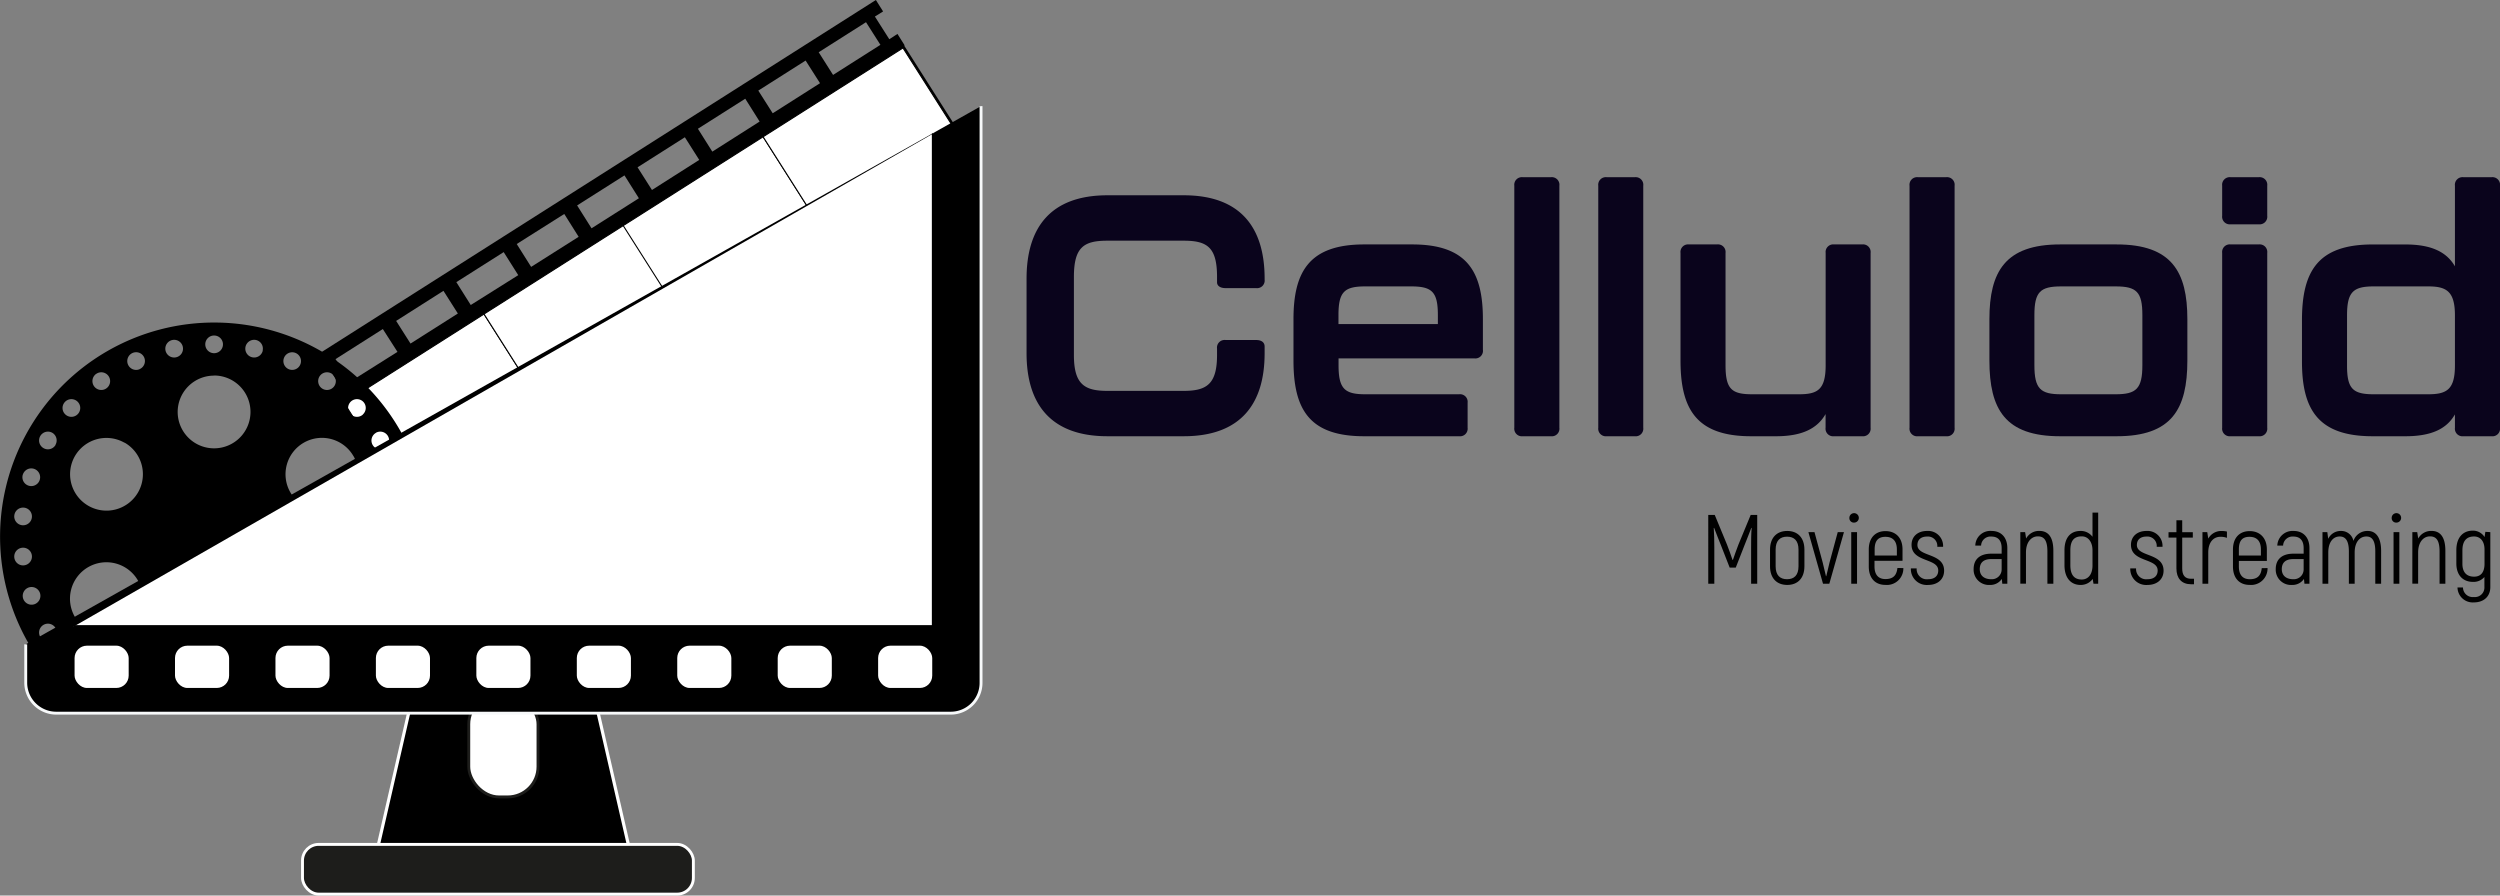 <svg xmlns="http://www.w3.org/2000/svg" viewBox="0 0 655.71 234.89"><rect x="0" y="0" width="655.71" height="234.89" fill="#808080" stroke="none"/><defs><style>.cls-1{fill:#0a041c;}.cls-2,.cls-3,.cls-5,.cls-7,.cls-8{fill:#fff;}.cls-2,.cls-3,.cls-7,.cls-8{stroke:#000;}.cls-2,.cls-3,.cls-4,.cls-5,.cls-6,.cls-7,.cls-8,.cls-9{stroke-miterlimit:10;}.cls-2{stroke-width:1.18px;}.cls-3{stroke-width:0.28px;}.cls-4,.cls-9{stroke:#fff;}.cls-4,.cls-7{stroke-width:0.84px;}.cls-5{stroke:#1d1d1b;}.cls-5,.cls-6,.cls-9{stroke-width:0.76px;}.cls-6{stroke:#f7f9fa;}.cls-8{stroke-width:0.64px;}.cls-9{fill:#1d1d1b;}</style></defs><g id="Layer_2" data-name="Layer 2"><g id="Layer_1-2" data-name="Layer 1"><path class="cls-1" d="M269.25,92.67V73.07c0-13.43,6.36-21.85,21.22-21.85h20c14.86,0,21.22,8.42,21.22,21.85v.26a2,2,0,0,1-2.24,2.24h-8c-1.43,0-2.24-.62-2.24-1.52V72.62c0-7.79-2.59-9.49-8.77-9.49h-20c-6.18,0-8.77,1.7-8.77,9.49v20.5c0,7.69,2.77,9.4,8.77,9.4h20c6,0,8.77-1.71,8.77-9.4v-1.7a2,2,0,0,1,2.24-2.24h8c1.43,0,2.24.63,2.24,1.7v1.79c0,13.34-6.36,21.75-21.22,21.75h-20C275.61,114.42,269.25,106,269.25,92.67Z"/><path class="cls-1" d="M339.26,94.55V83.72c0-12.44,4.12-19.61,18.53-19.61h12.62c14.41,0,18.53,7.17,18.53,19.61v8A2,2,0,0,1,386.7,94H351.08V95.8c0,6.18,1.61,7.61,7,7.61h24.61a2,2,0,0,1,2.24,2.24v6.53a2,2,0,0,1-2.24,2.24H357.79C343.38,114.42,339.26,107.35,339.26,94.55ZM377.13,85V82.64c0-6.08-1.53-7.52-7-7.52H358.06c-5.46,0-7,1.44-7,7.52V85Z"/><path class="cls-1" d="M397.18,112.18V48.72a2,2,0,0,1,2.24-2.24h7.34A2,2,0,0,1,409,48.72v63.46a2,2,0,0,1-2.24,2.24h-7.34A2,2,0,0,1,397.18,112.18Z"/><path class="cls-1" d="M419.2,112.18V48.72a2,2,0,0,1,2.24-2.24h7.34A2,2,0,0,1,431,48.72v63.46a2,2,0,0,1-2.24,2.24h-7.34A2,2,0,0,1,419.2,112.18Z"/><path class="cls-1" d="M481.06,64.11h7.34a2,2,0,0,1,2.23,2.24v45.83a2,2,0,0,1-2.23,2.24h-7.34a2,2,0,0,1-2.24-2.24V108.6c-2.15,3.76-6.09,5.82-13,5.82H459.3c-14.32,0-18.53-7.07-18.53-19.87V66.35A2,2,0,0,1,443,64.11h7.34a2,2,0,0,1,2.24,2.24V95.8c0,6.27,1.61,7.61,7,7.61h12.26c4.84,0,7-1.16,7-7.61V66.35A2,2,0,0,1,481.06,64.11Z"/><path class="cls-1" d="M500.84,112.18V48.72a2,2,0,0,1,2.24-2.24h7.34a2,2,0,0,1,2.24,2.24v63.46a2,2,0,0,1-2.24,2.24h-7.34A2,2,0,0,1,500.84,112.18Z"/><path class="cls-1" d="M521.79,94.55V83.72c0-12.44,4.12-19.61,18.53-19.61h14.86c14.41,0,18.53,7.17,18.53,19.61V94.55c0,12.8-4.12,19.87-18.53,19.87H540.32C525.91,114.42,521.79,107.35,521.79,94.55Zm33.12,8.86c5.37,0,7-1.43,7-7.61V82.64c0-6.08-1.52-7.52-7-7.52H540.59c-5.46,0-7,1.44-7,7.52V95.8c0,6.18,1.61,7.61,7,7.61Z"/><path class="cls-1" d="M582.84,56.6V48.72a2,2,0,0,1,2.24-2.24h7.34a2,2,0,0,1,2.24,2.24V56.6a2,2,0,0,1-2.24,2.23h-7.34A2,2,0,0,1,582.84,56.6Zm0,55.58V66.35a2,2,0,0,1,2.24-2.24h7.34a2,2,0,0,1,2.24,2.24v45.83a2,2,0,0,1-2.24,2.24h-7.34A2,2,0,0,1,582.84,112.18Z"/><path class="cls-1" d="M646.13,46.48h7.34a2,2,0,0,1,2.24,2.24v63.46a2,2,0,0,1-2.24,2.24h-7.34a2,2,0,0,1-2.24-2.24v-3.49c-2.15,3.76-6.09,5.73-13,5.73h-8.59c-14.41,0-18.53-7.16-18.53-19.6V84c0-12.8,4.12-19.88,18.53-19.88h8.59c6.89,0,10.83,2,13,5.73V48.72A2,2,0,0,1,646.13,46.48Zm-2.24,49.41V82.73c0-6.35-2.24-7.61-7-7.61H622.59c-5.38,0-7,1.44-7,7.61V95.89c0,6.09,1.53,7.52,7,7.52h14.32C641.74,103.41,643.89,102.16,643.89,95.89Z"/><rect class="cls-2" x="83.94" y="56.7" width="173.65" height="27.56" transform="translate(-11.17 102.54) rotate(-32.42)"/><rect class="cls-3" x="94.04" y="91.93" width="43.46" height="26.75" transform="translate(-38.41 78.49) rotate(-32.42)"/><rect class="cls-3" x="130.73" y="68.63" width="43.46" height="26.75" transform="translate(-20.2 94.52) rotate(-32.42)"/><rect class="cls-3" x="167.24" y="45.43" width="43.46" height="26.75" transform="translate(-2.07 110.49) rotate(-32.42)"/><rect class="cls-3" x="203.93" y="22.13" width="43.46" height="26.75" transform="translate(16.14 126.53) rotate(-32.42)"/><path d="M255.69,45.62l-3.78-5.94,2.15-1.37-1.89-3L104.45,129.17l1.89,3,1.8-1.14,3.78,5.95-1.8,1.14,1.89,3L253.37,49.83l2.32-4.21Zm-129,82-12.42,7.89-3.78-5.95,12.42-7.88Zm15.84-10.06-12.42,7.89-3.78-6,12.42-7.88Zm15.83-10.06-12.41,7.89-3.78-5.95,12.42-7.88ZM174.17,97.4l-12.41,7.89-3.78-6,12.42-7.88ZM190,87.34,177.6,95.23l-3.78-6,12.41-7.89Zm15.84-10.06-12.42,7.89-3.77-6,12.41-7.89Zm15.84-10.06-12.42,7.89-3.77-6,12.41-7.89Zm15.84-10.06-12.42,7.89-3.78-5.95,12.42-7.89ZM253.37,47.1,241,55l-3.78-6,12.42-7.89Z"/><path d="M233.25,10.29l-3.78-5.95L231.62,3l-1.89-3L82,93.83l1.89,3,1.8-1.15,3.78,6-1.8,1.14,1.89,3L237.28,11.9l-1.89-3Zm-129,82L91.8,100.13,88,94.19l12.41-7.89Zm15.84-10.06-12.42,7.88-3.77-5.94,12.41-7.89Zm15.84-10.06L123.47,80l-3.78-6,12.42-7.88Zm15.84-10.06L139.31,70l-3.78-6L148,56.12ZM167.57,52l-12.42,7.88-3.78-6,12.42-7.88ZM183.4,41.94,171,49.83l-3.78-5.95L179.63,36Zm15.84-10.06-12.41,7.89-3.78-6,12.42-7.88Zm15.84-10.06-12.41,7.89-3.78-5.95,12.41-7.88Zm15.84-10.06L218.5,19.65l-3.77-5.95,12.41-7.88Z"/><path d="M106.36,115.54A56.16,56.16,0,1,0,9.58,172.1m89-58.58a2.32,2.32,0,1,1-.85,3.17A2.32,2.32,0,0,1,98.62,113.52ZM83.89,98.6a2.32,2.32,0,1,1,.51,3.24A2.33,2.33,0,0,1,83.89,98.6Zm8.81,21a9.55,9.55,0,1,1-13-3.5A9.54,9.54,0,0,1,92.7,119.62ZM74.53,93.76a2.31,2.31,0,1,1,1.17,3.06A2.32,2.32,0,0,1,74.53,93.76ZM56.15,88a2.32,2.32,0,1,1-2.31,2.31A2.31,2.31,0,0,1,56.15,88Zm0,10.49a9.55,9.55,0,1,1-9.55,9.55A9.54,9.54,0,0,1,56.15,98.52ZM45.2,89.18a2.32,2.32,0,1,1-1.79,2.75A2.32,2.32,0,0,1,45.2,89.18Zm-20,8.91a2.32,2.32,0,1,1-.51,3.24A2.33,2.33,0,0,1,25.18,98.09Zm7.47,18a9.55,9.55,0,1,1-13,3.5A9.55,9.55,0,0,1,32.65,116.12ZM17,105.46a2.32,2.32,0,1,1,.17,3.27A2.31,2.31,0,0,1,17,105.46Zm-11,19a2.32,2.32,0,1,1,1.49,2.92A2.32,2.32,0,0,1,6,124.43ZM3.75,135.21a2.32,2.32,0,1,1,2.06,2.55A2.32,2.32,0,0,1,3.75,135.21Zm0,11a2.32,2.32,0,1,1,2.55,2.07A2.31,2.31,0,0,1,3.75,146.22ZM9,158.49a2.32,2.32,0,1,1,1.49-2.92A2.33,2.33,0,0,1,9,158.49Zm4.73,9.42a2.32,2.32,0,1,1,.85-3.17A2.32,2.32,0,0,1,13.69,167.91Zm.85-51.22a2.32,2.32,0,1,1-.85-3.17A2.32,2.32,0,0,1,14.54,116.69Zm5.07,45.13a9.55,9.55,0,1,1,13,3.49A9.56,9.56,0,0,1,19.61,161.82Zm17-65a2.32,2.32,0,1,1,1.17-3.06A2.32,2.32,0,0,1,36.61,96.82Zm32.28-4.89a2.32,2.32,0,1,1-1.78-2.75A2.3,2.3,0,0,1,68.89,91.93Zm26.25,16.8a2.32,2.32,0,1,1,.17-3.27A2.31,2.31,0,0,1,95.14,108.73Z"/><polygon class="cls-4" points="165.33 223.8 98.73 223.8 114.03 157.2 150.04 157.2 165.33 223.8"/><rect class="cls-5" x="122.95" y="182.01" width="18.16" height="27.01" rx="7.94"/><path class="cls-6" d="M257.31,27.83V179.11a7.94,7.94,0,0,1-7.93,7.94H14.69a8,8,0,0,1-7.94-7.94V169"/><polyline class="cls-7" points="244.83 34.99 244.83 164.38 19.24 164.38"/><rect class="cls-8" x="19.24" y="169.03" width="14.83" height="11.73" rx="3.56"/><rect class="cls-8" x="230" y="169.03" width="14.83" height="11.73" rx="3.56"/><rect class="cls-8" x="203.66" y="169.03" width="14.83" height="11.73" rx="3.56"/><rect class="cls-8" x="177.31" y="169.03" width="14.83" height="11.73" rx="3.56"/><rect class="cls-8" x="150.97" y="169.03" width="14.83" height="11.73" rx="3.56"/><rect class="cls-8" x="124.62" y="169.03" width="14.83" height="11.73" rx="3.56"/><rect class="cls-8" x="98.27" y="169.03" width="14.83" height="11.73" rx="3.56"/><rect class="cls-8" x="71.93" y="169.03" width="14.83" height="11.73" rx="3.56"/><rect class="cls-8" x="45.58" y="169.03" width="14.83" height="11.73" rx="3.56"/><rect class="cls-9" x="79.34" y="221.47" width="102.52" height="13.04" rx="4.24"/><path d="M460.89,135.06v18.05h-1.6v-9.54c0-1.91,0-3.51.15-5.11l-.1,0c-.47,1.29-1.19,3-1.86,4.74l-2.22,5.68h-1.59l-2.22-5.68c-.67-1.72-1.39-3.45-1.86-4.74l-.1,0c.1,1.6.15,3.2.15,5.11v9.54h-1.59V135.06h1.7l3.22,7.79c.46,1.16,1.11,3,1.44,4h.11c.33-1,1-2.86,1.44-4l3.22-7.79Z"/><path d="M464.25,148.52v-4.36c0-3.17,1.8-4.9,4.51-4.9s4.51,1.73,4.51,4.9v4.36c0,3.17-1.8,4.9-4.51,4.9S464.25,151.69,464.25,148.52Zm7.47,0v-4.36c0-2.34-1.13-3.4-3-3.4s-3,1.06-3,3.4v4.36c0,2.35,1.14,3.4,3,3.4S471.72,150.87,471.72,148.52Z"/><path d="M483.64,139.57l-3.84,13.54h-1.65l-3.84-13.54h1.6l2.14,7.92c.28,1.11.69,2.89.87,3.63H479c.18-.74.59-2.52.87-3.63l2.14-7.92Z"/><path d="M485.06,135.84a1.24,1.24,0,1,1,1.24,1.23A1.17,1.17,0,0,1,485.06,135.84Zm.49,3.73h1.52v13.54h-1.52Z"/><path d="M499.22,149a4.32,4.32,0,0,1-4.72,4.41c-2.63,0-4.35-1.73-4.35-4.83v-4.45c0-3.1,1.75-4.83,4.38-4.83S499,141,499,144.09v3h-7.35v1.46c0,2.27,1.09,3.33,2.86,3.33,2,0,2.94-.93,3.15-2.91Zm-7.53-4.87v1.57h5.83v-1.57c0-2.27-1.11-3.33-3-3.33S491.69,141.82,491.69,144.09Z"/><path d="M501.19,149.09h1.52a2.66,2.66,0,0,0,3,2.83c1.68,0,2.66-.85,2.66-2.29,0-3.3-7-2.09-7-6.73,0-2.19,1.62-3.64,4.07-3.64a3.93,3.93,0,0,1,4.2,4.15h-1.52a2.46,2.46,0,0,0-2.68-2.68c-1.6,0-2.53.83-2.53,2.22,0,3.17,7,2,7,6.73,0,2.24-1.67,3.74-4.2,3.74A4.17,4.17,0,0,1,501.19,149.09Z"/><path d="M526.49,143.75v9.36h-1.32l-.13-1.27a3.6,3.6,0,0,1-3.12,1.58,4,4,0,0,1-4.27-4.15c0-2.61,1.67-4.05,4.63-4.05H525v-1.44c0-2-.93-3.05-2.69-3.05a2.47,2.47,0,0,0-2.7,2.38h-1.52a3.94,3.94,0,0,1,4.28-3.85C524.91,139.26,526.49,141,526.49,143.75ZM525,149.29v-2.65h-2.74c-2,0-3,.93-3,2.65s1.21,2.63,3,2.63A2.57,2.57,0,0,0,525,149.29Z"/><path d="M538.56,144.45v8.66H537v-8.43c0-2.74-.72-4-2.5-4s-3.12,1.57-3.12,4.2v8.2H529.9V139.57h1.26l.26,1.68a3.83,3.83,0,0,1,3.5-2C537.12,139.26,538.56,140.73,538.56,144.45Z"/><path d="M550.32,134.44v18.67h-1.23l-.21-1.27a3.84,3.84,0,0,1-3.2,1.58c-2.45,0-4.2-1.76-4.2-5.18v-3.9c0-3.35,1.6-5.08,4.2-5.08a3.81,3.81,0,0,1,3.15,1.53v-6.35Zm-1.49,13.85v-3.95c0-2.16-1.11-3.66-2.81-3.66-2,0-3,1.08-3,3.66v3.9c0,2.65,1.11,3.76,3,3.76C547.56,152,548.83,150.81,548.83,148.29Z"/><path d="M558.74,149.09h1.52a2.66,2.66,0,0,0,3,2.83c1.68,0,2.66-.85,2.66-2.29,0-3.3-7-2.09-7-6.73,0-2.19,1.62-3.64,4.07-3.64a3.93,3.93,0,0,1,4.2,4.15h-1.52a2.46,2.46,0,0,0-2.68-2.68c-1.6,0-2.52.83-2.52,2.22,0,3.17,7,2,7,6.73,0,2.24-1.68,3.74-4.21,3.74A4.17,4.17,0,0,1,558.74,149.09Z"/><path d="M575.45,151.79v1.45h-.77c-2.48,0-3.84-1.55-3.84-4.15V141h-2.07v-1.42h2.07v-3.12h1.52v3.12h2.78V141h-2.78v8.1c0,1.78.72,2.7,2.32,2.7Z"/><path d="M584.09,139.42v1.65a4.8,4.8,0,0,0-1.7-.28c-1.93,0-3.2,1.54-3.2,4.12v8.2h-1.52V139.57h1.26l.26,1.7v0a3.88,3.88,0,0,1,3.54-2A5.71,5.71,0,0,1,584.09,139.42Z"/><path d="M594.74,149a4.32,4.32,0,0,1-4.72,4.41c-2.62,0-4.35-1.73-4.35-4.83v-4.45c0-3.1,1.75-4.83,4.38-4.83s4.51,1.73,4.51,4.83v3h-7.34v1.46c0,2.27,1.08,3.33,2.86,3.33,2,0,2.94-.93,3.14-2.91Zm-7.52-4.87v1.57H593v-1.57c0-2.27-1.11-3.33-3-3.33S587.22,141.82,587.22,144.09Z"/><path d="M605.73,143.75v9.36h-1.31l-.13-1.27a3.62,3.62,0,0,1-3.12,1.58,4,4,0,0,1-4.28-4.15c0-2.61,1.68-4.05,4.64-4.05h2.68v-1.44c0-2-.93-3.05-2.68-3.05a2.48,2.48,0,0,0-2.71,2.38H597.3a4,4,0,0,1,4.28-3.85C604.16,139.26,605.73,141,605.73,143.75Zm-1.52,5.54v-2.65h-2.73c-2,0-3,.93-3,2.65s1.21,2.63,3,2.63A2.57,2.57,0,0,0,604.21,149.29Z"/><path d="M624.53,144.5v8.61H623v-8.48c0-2.84-.85-3.92-2.32-3.92-1.83,0-3.09,1.57-3.09,4.2v8.2h-1.52v-8.48c0-2.84-.9-3.92-2.4-3.92-1.8,0-3,1.57-3,4.2v8.2h-1.52V139.57h1.27l.23,1.76a3.62,3.62,0,0,1,3.38-2.07,3.26,3.26,0,0,1,3.24,2.61,3.84,3.84,0,0,1,3.77-2.61C623.12,139.26,624.53,140.91,624.53,144.5Z"/><path d="M627.3,135.84a1.24,1.24,0,1,1,1.24,1.23A1.17,1.17,0,0,1,627.3,135.84Zm.49,3.73h1.52v13.54h-1.52Z"/><path d="M641.38,144.45v8.66h-1.52v-8.43c0-2.74-.72-4-2.5-4s-3.12,1.57-3.12,4.2v8.2h-1.52V139.57H634l.26,1.68a3.85,3.85,0,0,1,3.51-2C639.94,139.26,641.38,140.73,641.38,144.45Z"/><path d="M653.17,139.57V154c0,2.42-1.7,4-4.3,4a4,4,0,0,1-4.31-3.91H646a2.55,2.55,0,0,0,2.84,2.5,2.5,2.5,0,0,0,2.78-2.63v-2.63a3.71,3.71,0,0,1-3,1.29c-2.6,0-4.36-1.73-4.36-4.83v-3.48c0-3.37,1.76-5.13,4.31-5.13a3.58,3.58,0,0,1,3.09,1.68l.21-1.37Zm-1.52,8.3v-3.73c0-2.35-1.24-3.43-2.73-3.43-1.91,0-3.07,1.08-3.07,3.68v3.48c0,2.3,1.16,3.38,3.07,3.38C650.62,151.25,651.65,150.17,651.65,147.87Z"/></g></g></svg>